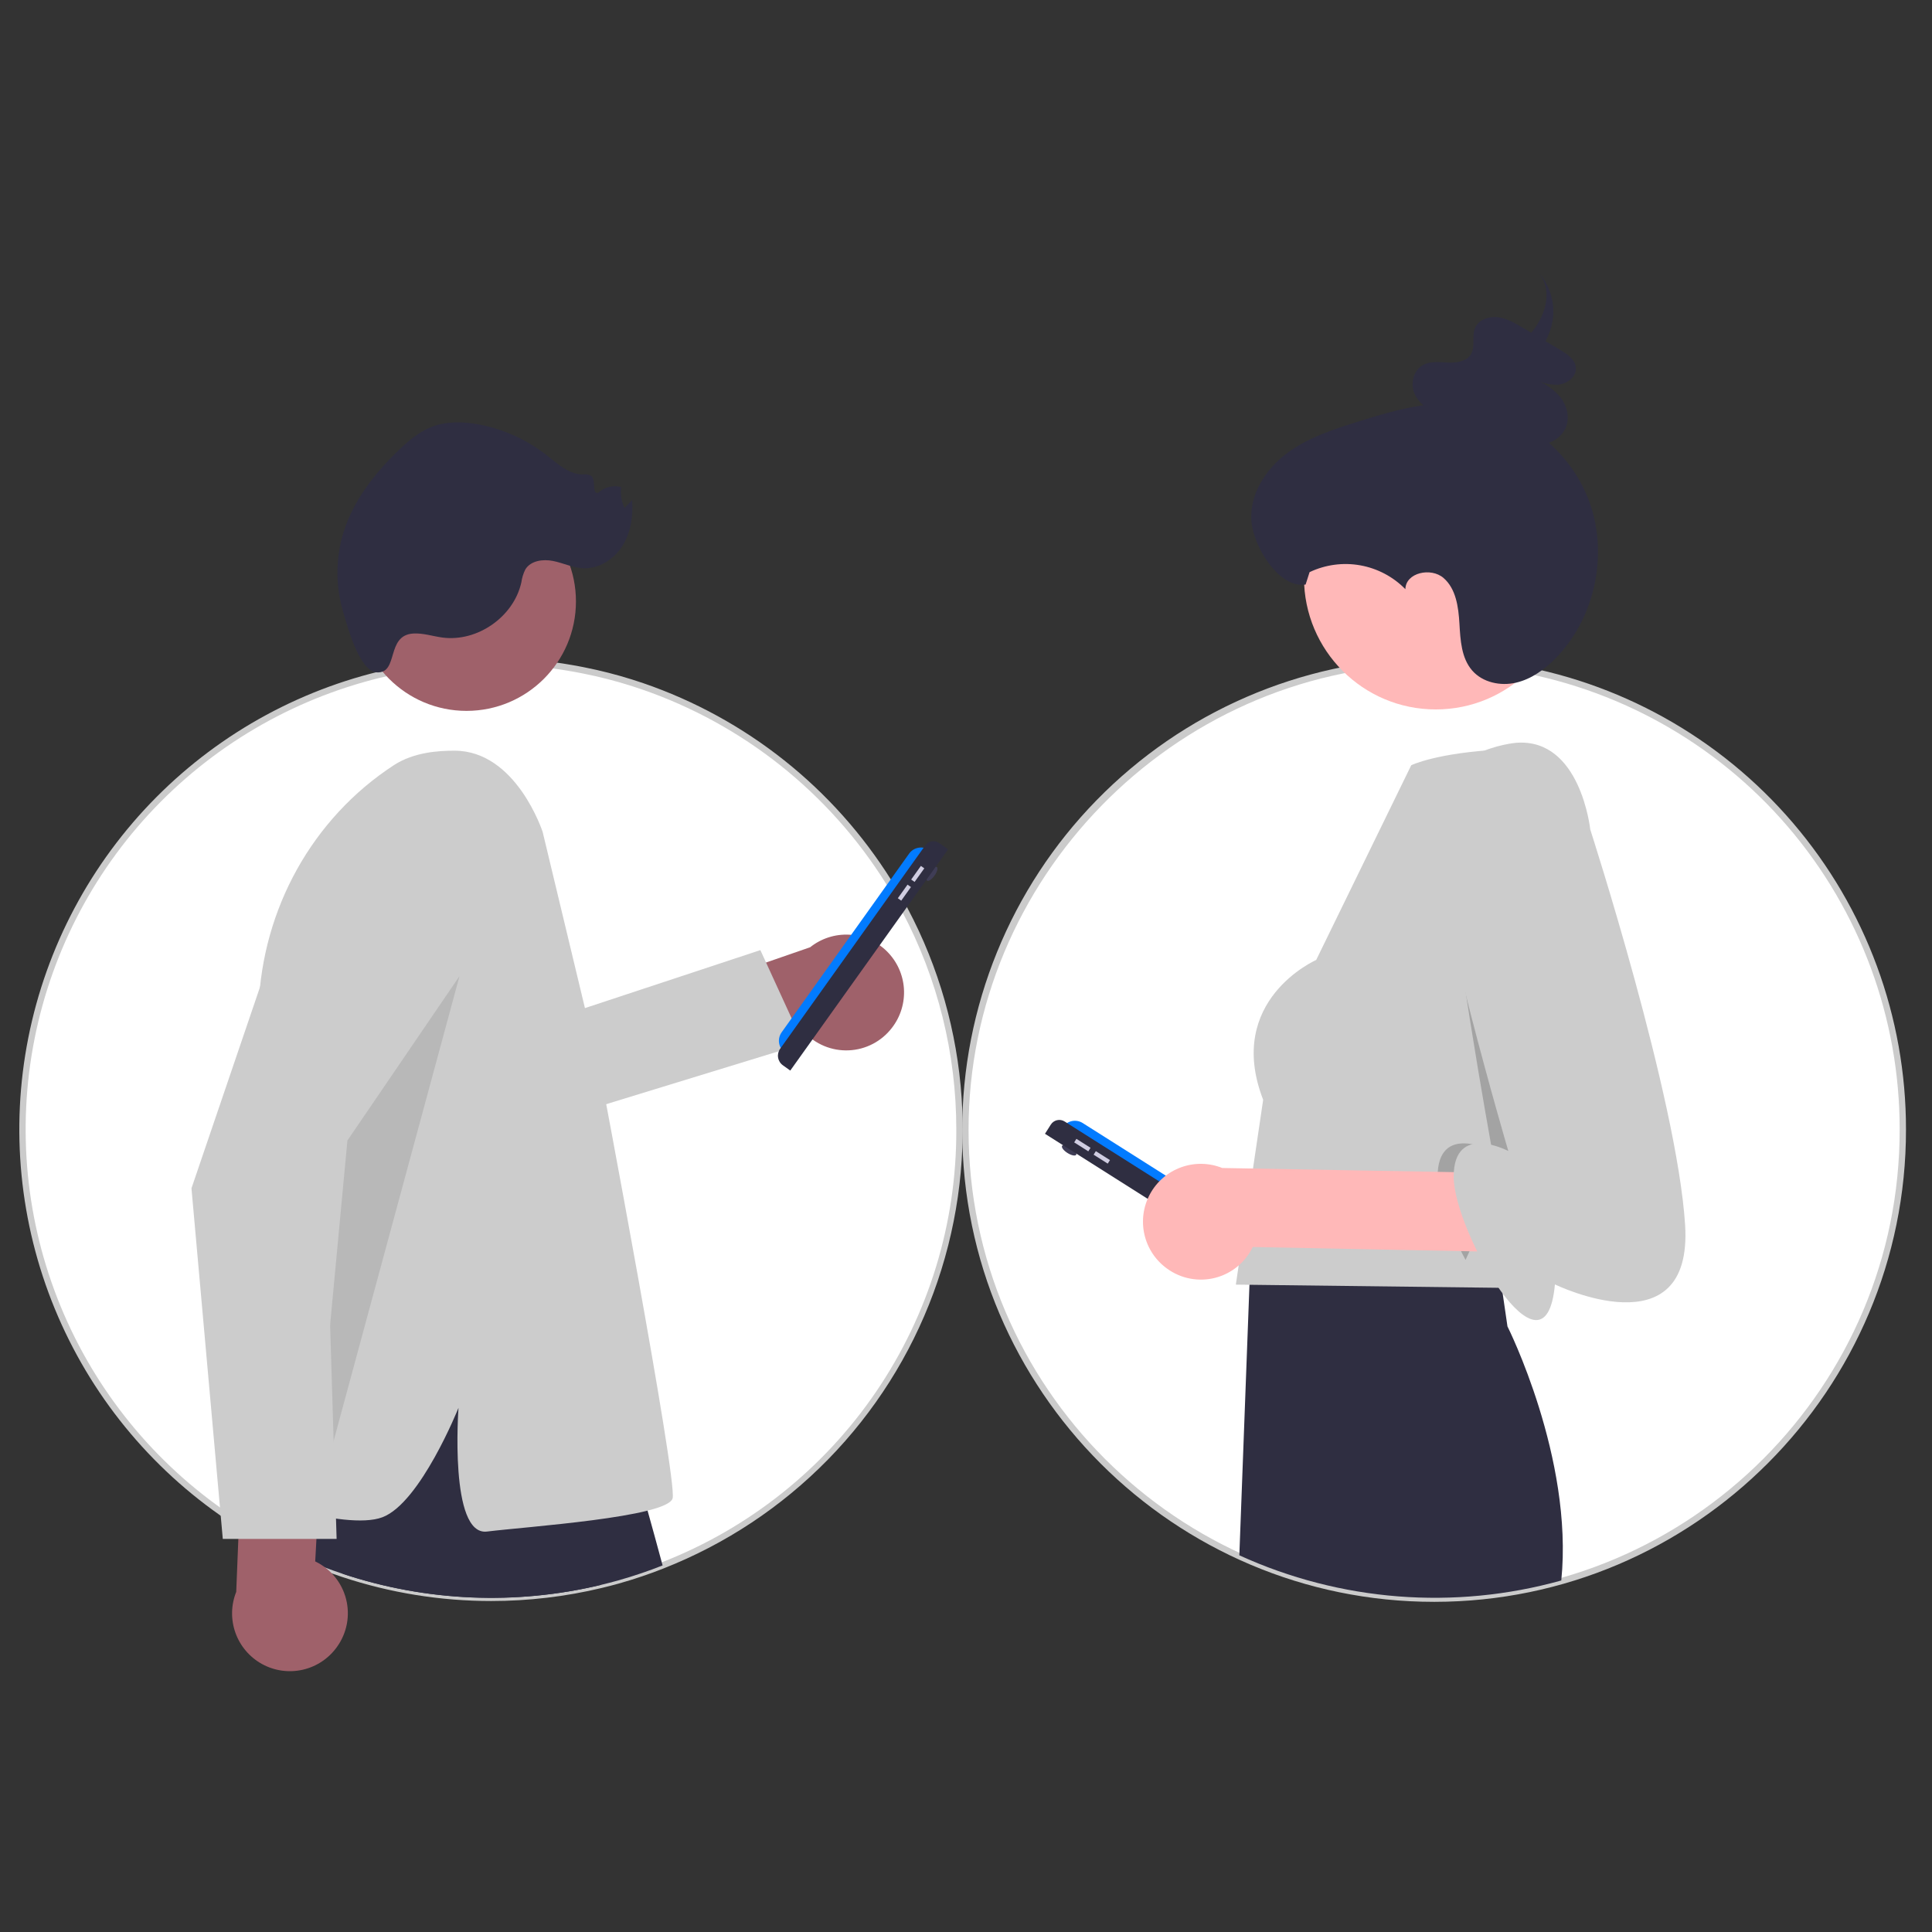 <svg width="200" height="200" viewBox="0 0 200 200" fill="none" xmlns="http://www.w3.org/2000/svg">
<rect x="0" y="0" width="200" height="200" fill="#333333" stroke="none"/>
<g id="menschen">
<g id="ManGroup">
<path id="Vector" d="M99.323 116.931C99.325 126.668 96.395 136.18 90.913 144.228C85.432 152.276 77.654 158.487 68.593 162.051C67.882 162.336 67.158 162.601 66.431 162.847C65.619 163.125 64.798 163.381 63.968 163.613C63.391 163.774 62.809 163.924 62.222 164.065C53.38 166.184 44.121 165.789 35.491 162.925C34.813 162.699 34.141 162.457 33.476 162.205C32.582 161.861 31.698 161.491 30.83 161.094C30.764 161.068 30.702 161.039 30.64 161.009C30.299 160.852 29.968 160.695 29.631 160.528H29.628C29.166 160.305 28.708 160.074 28.255 159.833C27.214 159.283 26.195 158.697 25.199 158.074C24.682 157.753 24.172 157.42 23.67 157.075C15.765 151.738 9.611 144.187 5.979 135.368C2.346 126.549 1.398 116.854 3.251 107.498C5.105 98.142 9.678 89.541 16.399 82.773C23.119 76.004 31.687 71.37 41.03 69.45C41.885 69.273 42.748 69.12 43.621 68.991C44.168 68.906 44.721 68.834 45.275 68.772C45.671 68.726 46.067 68.683 46.47 68.651H46.474C47.551 68.552 48.639 68.491 49.736 68.467C49.887 68.464 50.037 68.461 50.191 68.457C50.276 68.457 50.361 68.454 50.447 68.457H50.45C50.581 68.454 50.712 68.454 50.846 68.454C51.397 68.454 51.947 68.464 52.494 68.484C53.699 68.523 54.892 68.606 56.071 68.733C56.752 68.805 57.423 68.893 58.095 68.991C58.17 69.004 58.249 69.014 58.324 69.027C58.547 69.064 58.773 69.1 58.996 69.139C59.467 69.214 59.936 69.303 60.404 69.398C60.843 69.486 61.279 69.578 61.714 69.676C63.324 70.043 64.914 70.495 66.477 71.029C77.068 74.65 86.085 81.815 92.006 91.314C92.173 91.579 92.337 91.848 92.497 92.12C92.622 92.323 92.74 92.526 92.858 92.732C92.9 92.801 92.939 92.87 92.975 92.938C93.002 92.978 93.021 93.017 93.044 93.056C93.26 93.433 93.47 93.816 93.673 94.199C97.395 101.198 99.335 109.005 99.323 116.931V116.931Z" fill="white"/>
<path id="Vector_2" d="M50.851 165.737C45.596 165.737 40.375 164.893 35.388 163.236C34.745 163.022 34.082 162.785 33.36 162.511C32.45 162.161 31.554 161.785 30.694 161.392C30.637 161.37 30.569 161.338 30.501 161.306C30.175 161.155 29.856 161.004 29.532 160.844L29.485 160.823C29.026 160.601 28.56 160.366 28.102 160.123C27.059 159.572 26.024 158.976 25.026 158.352C24.506 158.03 23.988 157.691 23.484 157.345C15.526 151.972 9.331 144.37 5.675 135.491C2.019 126.612 1.064 116.852 2.93 107.433C4.797 98.014 9.401 89.355 16.167 82.541C22.932 75.728 31.558 71.062 40.964 69.129C41.821 68.952 42.699 68.796 43.573 68.667C44.09 68.587 44.651 68.512 45.238 68.447C45.637 68.4 46.037 68.357 46.444 68.324C47.523 68.226 48.628 68.164 49.729 68.14L50.272 68.129C50.334 68.128 50.397 68.128 50.459 68.13C50.576 68.127 50.709 68.127 50.846 68.127C51.401 68.127 51.959 68.137 52.506 68.156C53.714 68.196 54.925 68.28 56.106 68.407C56.731 68.473 57.397 68.558 58.142 68.667L58.457 68.717C58.655 68.749 58.855 68.781 59.053 68.816C59.477 68.884 59.929 68.967 60.469 69.077C60.91 69.166 61.348 69.258 61.786 69.356C63.408 69.727 65.009 70.181 66.583 70.719C77.24 74.374 86.315 81.585 92.284 91.141C92.452 91.407 92.617 91.678 92.779 91.953C92.903 92.154 93.022 92.36 93.142 92.57C93.18 92.631 93.221 92.701 93.258 92.772C93.276 92.801 93.293 92.83 93.309 92.859L93.327 92.891C93.533 93.25 93.741 93.627 93.963 94.046C97.185 100.119 99.088 106.805 99.547 113.665C100.007 120.525 99.012 127.404 96.628 133.853C94.245 140.302 90.526 146.174 85.715 151.086C80.904 155.998 75.111 159.838 68.713 162.356C68.019 162.634 67.286 162.904 66.536 163.157C65.724 163.436 64.889 163.695 64.056 163.929C63.48 164.089 62.888 164.242 62.298 164.384C58.549 165.283 54.707 165.737 50.851 165.737V165.737ZM29.703 160.2H29.704L29.776 160.234C30.111 160.4 30.439 160.556 30.777 160.712C30.837 160.74 30.893 160.767 30.952 160.79C31.814 161.184 32.698 161.555 33.594 161.899C34.306 162.169 34.96 162.403 35.594 162.615C44.166 165.462 53.363 165.854 62.146 163.747C62.728 163.607 63.312 163.456 63.88 163.298C64.7 163.068 65.523 162.812 66.325 162.537C67.065 162.287 67.786 162.021 68.471 161.747C77.493 158.239 85.24 152.078 90.69 144.077C96.139 136.076 99.035 126.611 98.996 116.931V116.931C99.001 109.059 97.074 101.307 93.384 94.353C93.165 93.941 92.961 93.57 92.76 93.219L92.736 93.177C92.726 93.158 92.716 93.139 92.703 93.121L92.685 93.09C92.653 93.029 92.617 92.966 92.579 92.904C92.457 92.691 92.341 92.491 92.218 92.291C92.056 92.017 91.894 91.751 91.729 91.489C85.84 82.06 76.886 74.945 66.371 71.339C64.819 70.809 63.24 70.36 61.642 69.996C61.209 69.898 60.776 69.807 60.34 69.719C59.808 69.611 59.365 69.53 58.944 69.462C58.745 69.427 58.548 69.395 58.353 69.364L58.039 69.314C57.311 69.208 56.653 69.124 56.036 69.058C54.871 68.933 53.676 68.85 52.483 68.811C51.943 68.792 51.393 68.782 50.846 68.782C50.713 68.782 50.586 68.782 50.458 68.785C50.383 68.783 50.332 68.784 50.281 68.784L49.743 68.795C48.658 68.819 47.568 68.88 46.503 68.977L46.47 68.978C46.098 69.01 45.705 69.052 45.312 69.097C44.734 69.162 44.182 69.236 43.671 69.315C42.807 69.443 41.942 69.596 41.096 69.771C31.817 71.678 23.306 76.281 16.631 83.003C9.956 89.726 5.414 98.269 3.573 107.561C1.732 116.854 2.674 126.484 6.281 135.243C9.889 144.003 16.002 151.503 23.853 156.804C24.35 157.146 24.86 157.479 25.372 157.796C26.357 158.412 27.379 159 28.408 159.544C28.837 159.771 29.272 159.992 29.703 160.2Z" fill="#CBCBCB"/>
<path id="Vector_3" d="M92.329 106.405C91.8 107.096 91.126 107.662 90.354 108.064C89.582 108.466 88.732 108.694 87.862 108.731C86.993 108.769 86.126 108.616 85.322 108.282C84.519 107.948 83.798 107.443 83.211 106.8L70.421 111.429L65.713 104.343L83.866 98.06C85.01 97.145 86.451 96.682 87.914 96.758C89.377 96.835 90.761 97.445 91.804 98.474C92.847 99.502 93.477 100.878 93.574 102.339C93.67 103.801 93.228 105.248 92.329 106.405V106.405Z" fill="#9F616A"/>
<path id="Vector_4" d="M52.364 107.065L78.713 98.355L83.154 108.047L58.588 115.581L52.364 107.065Z" fill="#CCCCCC"/>
<path id="Vector_5" d="M62.222 164.065C53.38 166.184 44.121 165.789 35.491 162.925L36.08 157.351L36.627 152.143L44.833 139.457L47.463 135.392L58.301 139.332L59.405 146.293L61.164 157.393L62.222 164.065Z" fill="#2F2E41"/>
<path id="Vector_6" d="M68.593 162.051C67.882 162.336 67.158 162.601 66.431 162.847C65.619 163.125 64.798 163.381 63.968 163.613C63.391 163.774 62.809 163.924 62.222 164.065C53.38 166.184 44.121 165.789 35.491 162.925C34.813 162.699 34.141 162.457 33.476 162.205C33.567 164.145 33.508 166.088 33.3 168.019C32.353 165.756 31.529 163.445 30.83 161.094C30.781 160.937 30.735 160.78 30.689 160.623C30.46 159.83 30.257 159.074 30.073 158.363C29.864 157.541 29.683 156.777 29.533 156.08C28.933 153.341 28.743 151.648 28.743 151.648L35.147 138.35L36.428 138.497L36.958 138.556L40.168 138.923L44.833 139.457L52.389 140.318L59.405 146.293L65.691 151.648C65.691 151.648 66.215 153.43 67.037 156.381C67.482 157.966 68.01 159.889 68.593 162.051Z" fill="#2F2E41"/>
<path id="Vector_7" d="M48.292 73.59C54.549 73.59 59.622 68.518 59.622 62.26C59.622 56.003 54.549 50.93 48.292 50.93C42.034 50.93 36.962 56.003 36.962 62.26C36.962 68.518 42.034 73.59 48.292 73.59Z" fill="#9F616A"/>
<path id="Vector_8" d="M56.178 86.129C56.178 86.129 53.455 77.711 47.051 77.711C45.45 77.711 42.867 77.844 40.766 79.215C32.31 84.732 27.166 94.112 26.772 104.201L24.803 154.604C24.803 154.604 35.641 158.545 39.582 157.067C43.523 155.589 47.464 145.737 47.464 145.737C47.464 145.737 46.478 159.038 50.419 158.545C54.36 158.052 69.138 157.067 69.631 155.097C70.124 153.126 62.09 110.759 62.09 110.759L56.178 86.129Z" fill="#CCCCCC"/>
<path id="Vector_9" d="M42.784 65.582C43.8 65.521 44.792 65.865 45.802 65.999C49.413 66.478 53.17 63.858 53.967 60.303C54.031 59.83 54.172 59.37 54.385 58.943C54.941 58.035 56.206 57.862 57.25 58.071C58.293 58.279 59.282 58.768 60.345 58.824C61.986 58.91 63.561 57.9 64.436 56.508C65.31 55.117 65.558 53.406 65.439 51.767L64.653 52.593C64.333 51.916 64.21 51.164 64.297 50.421C63.88 50.31 63.442 50.308 63.024 50.415C62.606 50.522 62.222 50.734 61.91 51.032C61.217 51.106 61.74 49.745 61.225 49.275C60.974 49.121 60.675 49.066 60.386 49.118C58.911 49.133 57.717 48.004 56.554 47.096C54.54 45.525 52.184 44.451 49.677 43.959C48.011 43.634 46.24 43.582 44.66 44.202C43.362 44.712 42.276 45.64 41.271 46.606C38.797 48.984 36.607 51.779 35.577 55.053C34.741 57.735 34.717 60.604 35.509 63.299C35.924 64.699 37.174 69.492 39.003 69.604C41.302 69.744 39.922 65.753 42.784 65.582Z" fill="#2F2E41"/>
<path id="Vector_10" opacity="0.1" d="M47.568 101.046L35.965 118.062L32.255 157.587L47.568 101.046Z" fill="black"/>
<path id="Vector_11" d="M96.74 90.644C97.017 90.255 97.124 89.855 96.978 89.751C96.832 89.647 96.489 89.878 96.211 90.267C95.934 90.656 95.827 91.056 95.973 91.16C96.119 91.264 96.462 91.033 96.74 90.644Z" fill="#3F3D56"/>
<path id="Vector_12" d="M81.267 108.976C80.941 108.743 80.72 108.389 80.653 107.993C80.587 107.597 80.681 107.191 80.914 106.864V106.864L94.11 88.369C94.343 88.042 94.697 87.821 95.093 87.755C95.489 87.689 95.896 87.782 96.223 88.016L81.267 108.976L81.267 108.976Z" fill="#027BFF"/>
<path id="Vector_13" d="M81.809 110.825L81.046 110.28C80.915 110.187 80.803 110.068 80.718 109.932C80.633 109.795 80.575 109.643 80.549 109.484C80.522 109.326 80.527 109.163 80.563 109.006C80.6 108.85 80.666 108.701 80.76 108.57L95.784 87.513C95.944 87.289 96.185 87.138 96.456 87.093C96.727 87.048 97.004 87.112 97.228 87.271V87.271L98.147 87.927L81.809 110.825H81.809Z" fill="#2F2E41"/>
<path id="Vector_14" d="M95.331 89.639L94.325 91.048L94.677 91.299L95.683 89.89L95.331 89.639Z" fill="#D0CDE1"/>
<path id="Vector_15" d="M93.948 91.576L92.943 92.985L93.295 93.237L94.3 91.828L93.948 91.576Z" fill="#D0CDE1"/>
<path id="Vector_16" d="M34.889 170.48C35.397 169.774 35.744 168.965 35.906 168.11C36.068 167.255 36.04 166.375 35.825 165.531C35.61 164.688 35.213 163.903 34.661 163.23C34.109 162.557 33.417 162.013 32.632 161.637L33.367 148.055L25.223 145.595L24.454 164.79C23.909 166.15 23.882 167.662 24.378 169.041C24.874 170.419 25.858 171.568 27.144 172.27C28.43 172.971 29.929 173.176 31.357 172.846C32.784 172.517 34.041 171.675 34.889 170.48H34.889Z" fill="#9F616A"/>
<path id="Vector_17" d="M34.846 159.308H23.063L19.821 123.015L19.832 122.982L30.86 90.593C31.248 89.452 31.87 88.405 32.685 87.518C33.5 86.631 34.491 85.924 35.595 85.441C36.699 84.958 37.891 84.71 39.095 84.713C40.3 84.716 41.491 84.97 42.592 85.458C43.694 85.947 44.681 86.659 45.492 87.55C46.302 88.441 46.919 89.492 47.301 90.634C47.684 91.776 47.824 92.986 47.714 94.186C47.603 95.385 47.244 96.549 46.659 97.602L33.683 120.971L34.846 159.308Z" fill="#CCCCCC"/>
</g>
<g id="WomanGroup">
<path id="Vector_18" d="M196.979 116.928C196.988 126.481 194.177 135.824 188.898 143.786C183.619 151.748 176.107 157.975 167.304 161.685C158.501 165.396 148.798 166.425 139.413 164.644C130.027 162.863 121.376 158.351 114.544 151.674C107.712 144.997 103.003 136.451 101.007 127.109C99.012 117.766 99.818 108.043 103.326 99.157C106.834 90.271 112.887 82.618 120.726 77.158C128.565 71.698 137.841 68.674 147.392 68.464C147.543 68.46 147.693 68.457 147.847 68.454C148.063 68.451 148.283 68.451 148.502 68.451C149.053 68.451 149.603 68.46 150.15 68.48C151.355 68.519 152.548 68.602 153.727 68.729C154.408 68.801 155.08 68.889 155.751 68.988C155.826 69.001 155.905 69.011 155.98 69.024C158.751 69.451 161.479 70.121 164.133 71.025C173.713 74.292 182.031 80.475 187.921 88.706C193.811 96.938 196.979 106.806 196.979 116.928Z" fill="white"/>
<path id="Vector_19" d="M148.457 165.822C121.542 165.823 99.635 143.94 99.609 117.019C99.597 104.242 104.592 91.968 113.523 82.83C122.454 73.692 134.61 68.417 147.385 68.136L147.84 68.126C148.612 68.115 149.397 68.125 150.162 68.153C151.369 68.192 152.58 68.276 153.762 68.403C154.387 68.469 155.054 68.555 155.799 68.664L156.036 68.701C167.541 70.487 178.026 76.332 185.596 85.177C193.166 94.023 197.32 105.285 197.307 116.928V116.927C197.332 143.863 175.44 165.797 148.504 165.822L148.457 165.822ZM148.497 68.778C148.281 68.778 148.065 68.778 147.852 68.781L147.399 68.791C121.384 69.363 100.24 90.998 100.264 117.019C100.289 143.577 121.905 165.166 148.457 165.167H148.504C175.078 165.142 196.677 143.502 196.652 116.928V116.928C196.665 105.441 192.566 94.329 185.097 85.601C177.627 76.874 167.282 71.109 155.93 69.347L155.695 69.311C154.968 69.204 154.31 69.12 153.692 69.055C152.526 68.929 151.331 68.846 150.139 68.807C149.599 68.788 149.049 68.778 148.502 68.778H148.497Z" fill="#CBCBCB"/>
<path id="Vector_20" d="M111.409 119.544C111.505 119.393 111.255 119.063 110.851 118.807C110.448 118.551 110.042 118.467 109.947 118.618C109.851 118.77 110.1 119.1 110.504 119.356C110.908 119.611 111.313 119.696 111.409 119.544Z" fill="#3F3D56"/>
<path id="Vector_21" d="M109.992 116.726C110.099 116.558 110.237 116.413 110.4 116.298C110.562 116.184 110.746 116.102 110.94 116.059C111.134 116.015 111.335 116.01 111.531 116.044C111.727 116.078 111.914 116.151 112.082 116.257V116.257L131.277 128.412C131.445 128.518 131.59 128.657 131.705 128.819C131.819 128.982 131.901 129.166 131.944 129.36C131.988 129.554 131.993 129.755 131.959 129.951C131.925 130.147 131.853 130.334 131.746 130.502V130.502L109.992 116.726V116.726Z" fill="#027BFF"/>
<path id="Vector_22" d="M108.176 117.369L108.78 116.416C108.927 116.184 109.16 116.02 109.428 115.96C109.696 115.899 109.977 115.948 110.208 116.095L132.063 129.934C132.199 130.021 132.317 130.133 132.41 130.264C132.502 130.396 132.568 130.544 132.603 130.702C132.639 130.859 132.643 131.021 132.615 131.18C132.588 131.338 132.529 131.49 132.443 131.626L131.941 132.418L108.176 117.369H108.176Z" fill="#2F2E41"/>
<path id="Vector_23" d="M111.43 117.893L111.199 118.259L112.661 119.185L112.893 118.819L111.43 117.893Z" fill="#D0CDE1"/>
<path id="Vector_24" d="M113.441 119.166L113.21 119.532L114.672 120.458L114.904 120.093L113.441 119.166Z" fill="#D0CDE1"/>
<path id="Vector_25" d="M148.632 73.441C156.167 73.441 162.275 67.333 162.275 59.798C162.275 52.263 156.167 46.155 148.632 46.155C141.097 46.155 134.989 52.263 134.989 59.798C134.989 67.333 141.097 73.441 148.632 73.441Z" fill="#FFB8B8"/>
<path id="Vector_26" d="M161.624 163.61C150.555 166.701 138.75 165.778 128.296 161.006L129.344 133L129.423 130.822L129.452 130.115L129.488 129.073L129.514 128.408C129.514 128.408 129.557 128.405 129.639 128.402C129.862 128.385 130.376 128.349 131.113 128.307C131.968 128.257 133.118 128.195 134.457 128.14C134.775 128.126 135.102 128.113 135.44 128.097C142.495 127.835 153.514 127.779 154.971 129.905L155.155 131.156L155.45 133.177L156.052 137.308C156.052 137.308 162.905 150.934 161.624 163.61Z" fill="#2F2E41"/>
<path id="Vector_27" d="M165.088 92.976L162.4 117.798L157.283 129.118L155.386 133.316L127.934 132.983L130.762 113.85C126.769 103.534 136.252 99.375 136.252 99.375L146.09 79.219C146.09 79.219 148.71 77.909 155.552 77.579C161.913 77.273 156.899 78.237 156.899 78.237C165.218 77.405 165.088 92.976 165.088 92.976Z" fill="#CCCCCC"/>
<path id="Vector_28" opacity="0.2" d="M156.832 119.108L151.714 130.428C150.071 127.354 148.819 123.872 148.819 121.815C148.819 116.158 154.476 119.153 154.476 119.153C154.476 119.153 149.901 94.113 149.901 86.626C149.901 81.653 154.047 103.723 156.832 119.108Z" fill="black"/>
<path id="Vector_29" d="M164.355 51.486C163.468 49.32 162.095 47.387 160.342 45.835C161.061 45.594 161.661 45.089 162.02 44.421C162.546 43.382 162.267 42.078 161.553 41.148C160.903 40.362 160.061 39.756 159.109 39.389C159.806 39.706 160.569 39.853 161.335 39.817C162.263 39.721 163.19 38.992 163.135 38.089C163.083 37.228 162.236 36.646 161.476 36.197C160.983 35.905 160.49 35.614 159.997 35.323C160.143 35.04 160.272 34.748 160.382 34.449C160.808 33.362 160.91 32.175 160.678 31.031C160.445 29.887 159.887 28.834 159.071 28C160.685 29.643 160.273 32.187 158.678 34.251C158.627 34.318 158.571 34.383 158.518 34.448C158.202 34.261 157.886 34.075 157.57 33.888C156.782 33.422 155.962 32.945 155.047 32.835C154.131 32.725 153.088 33.088 152.714 33.905C152.314 34.779 152.769 35.894 152.248 36.706C151.792 37.416 150.796 37.568 149.933 37.534C149.069 37.5 148.152 37.364 147.384 37.746C146.316 38.276 145.966 39.712 146.441 40.782C146.652 41.238 146.966 41.638 147.36 41.951C145.074 42.27 142.824 42.949 140.612 43.639C138.004 44.453 135.348 45.317 133.169 46.964C130.989 48.611 129.338 51.211 129.546 53.935C129.753 56.659 132.459 60.949 135.156 60.514L135.567 59.228C137.198 58.453 139.03 58.206 140.808 58.522C142.586 58.839 144.221 59.702 145.484 60.992C145.516 59.277 148.126 58.707 149.427 59.825C150.727 60.943 150.978 62.834 151.079 64.546C151.18 66.258 151.276 68.123 152.404 69.415C153.486 70.655 155.33 71.04 156.935 70.67C158.539 70.301 159.926 69.283 161.074 68.104C165.242 63.826 166.585 57.027 164.355 51.486Z" fill="#2F2E41"/>
<path id="Vector_30" d="M120.84 131.344C121.547 131.853 122.356 132.2 123.211 132.362C124.066 132.523 124.946 132.496 125.789 132.281C126.632 132.066 127.418 131.668 128.091 131.117C128.764 130.565 129.308 129.872 129.684 129.088L166.849 129.823L169.309 121.678L126.531 120.91C125.171 120.365 123.658 120.338 122.28 120.833C120.901 121.329 119.752 122.313 119.051 123.6C118.349 124.886 118.144 126.385 118.474 127.812C118.804 129.239 119.646 130.496 120.84 131.344V131.344Z" fill="#FFB8B8"/>
<path id="Vector_31" d="M156.972 76.893C156.972 76.893 148.32 77.559 148.32 85.046C148.32 92.533 156.14 119.153 156.14 119.153C156.14 119.153 150.483 116.158 150.483 121.815C150.483 127.472 159.967 143.943 160.965 132.962C160.965 132.962 175.273 139.95 174.442 126.806C173.61 113.663 164.625 85.877 164.625 85.877C164.625 85.877 163.627 76.394 156.972 76.893Z" fill="#CCCCCC"/>
</g>
</g>
</svg>
